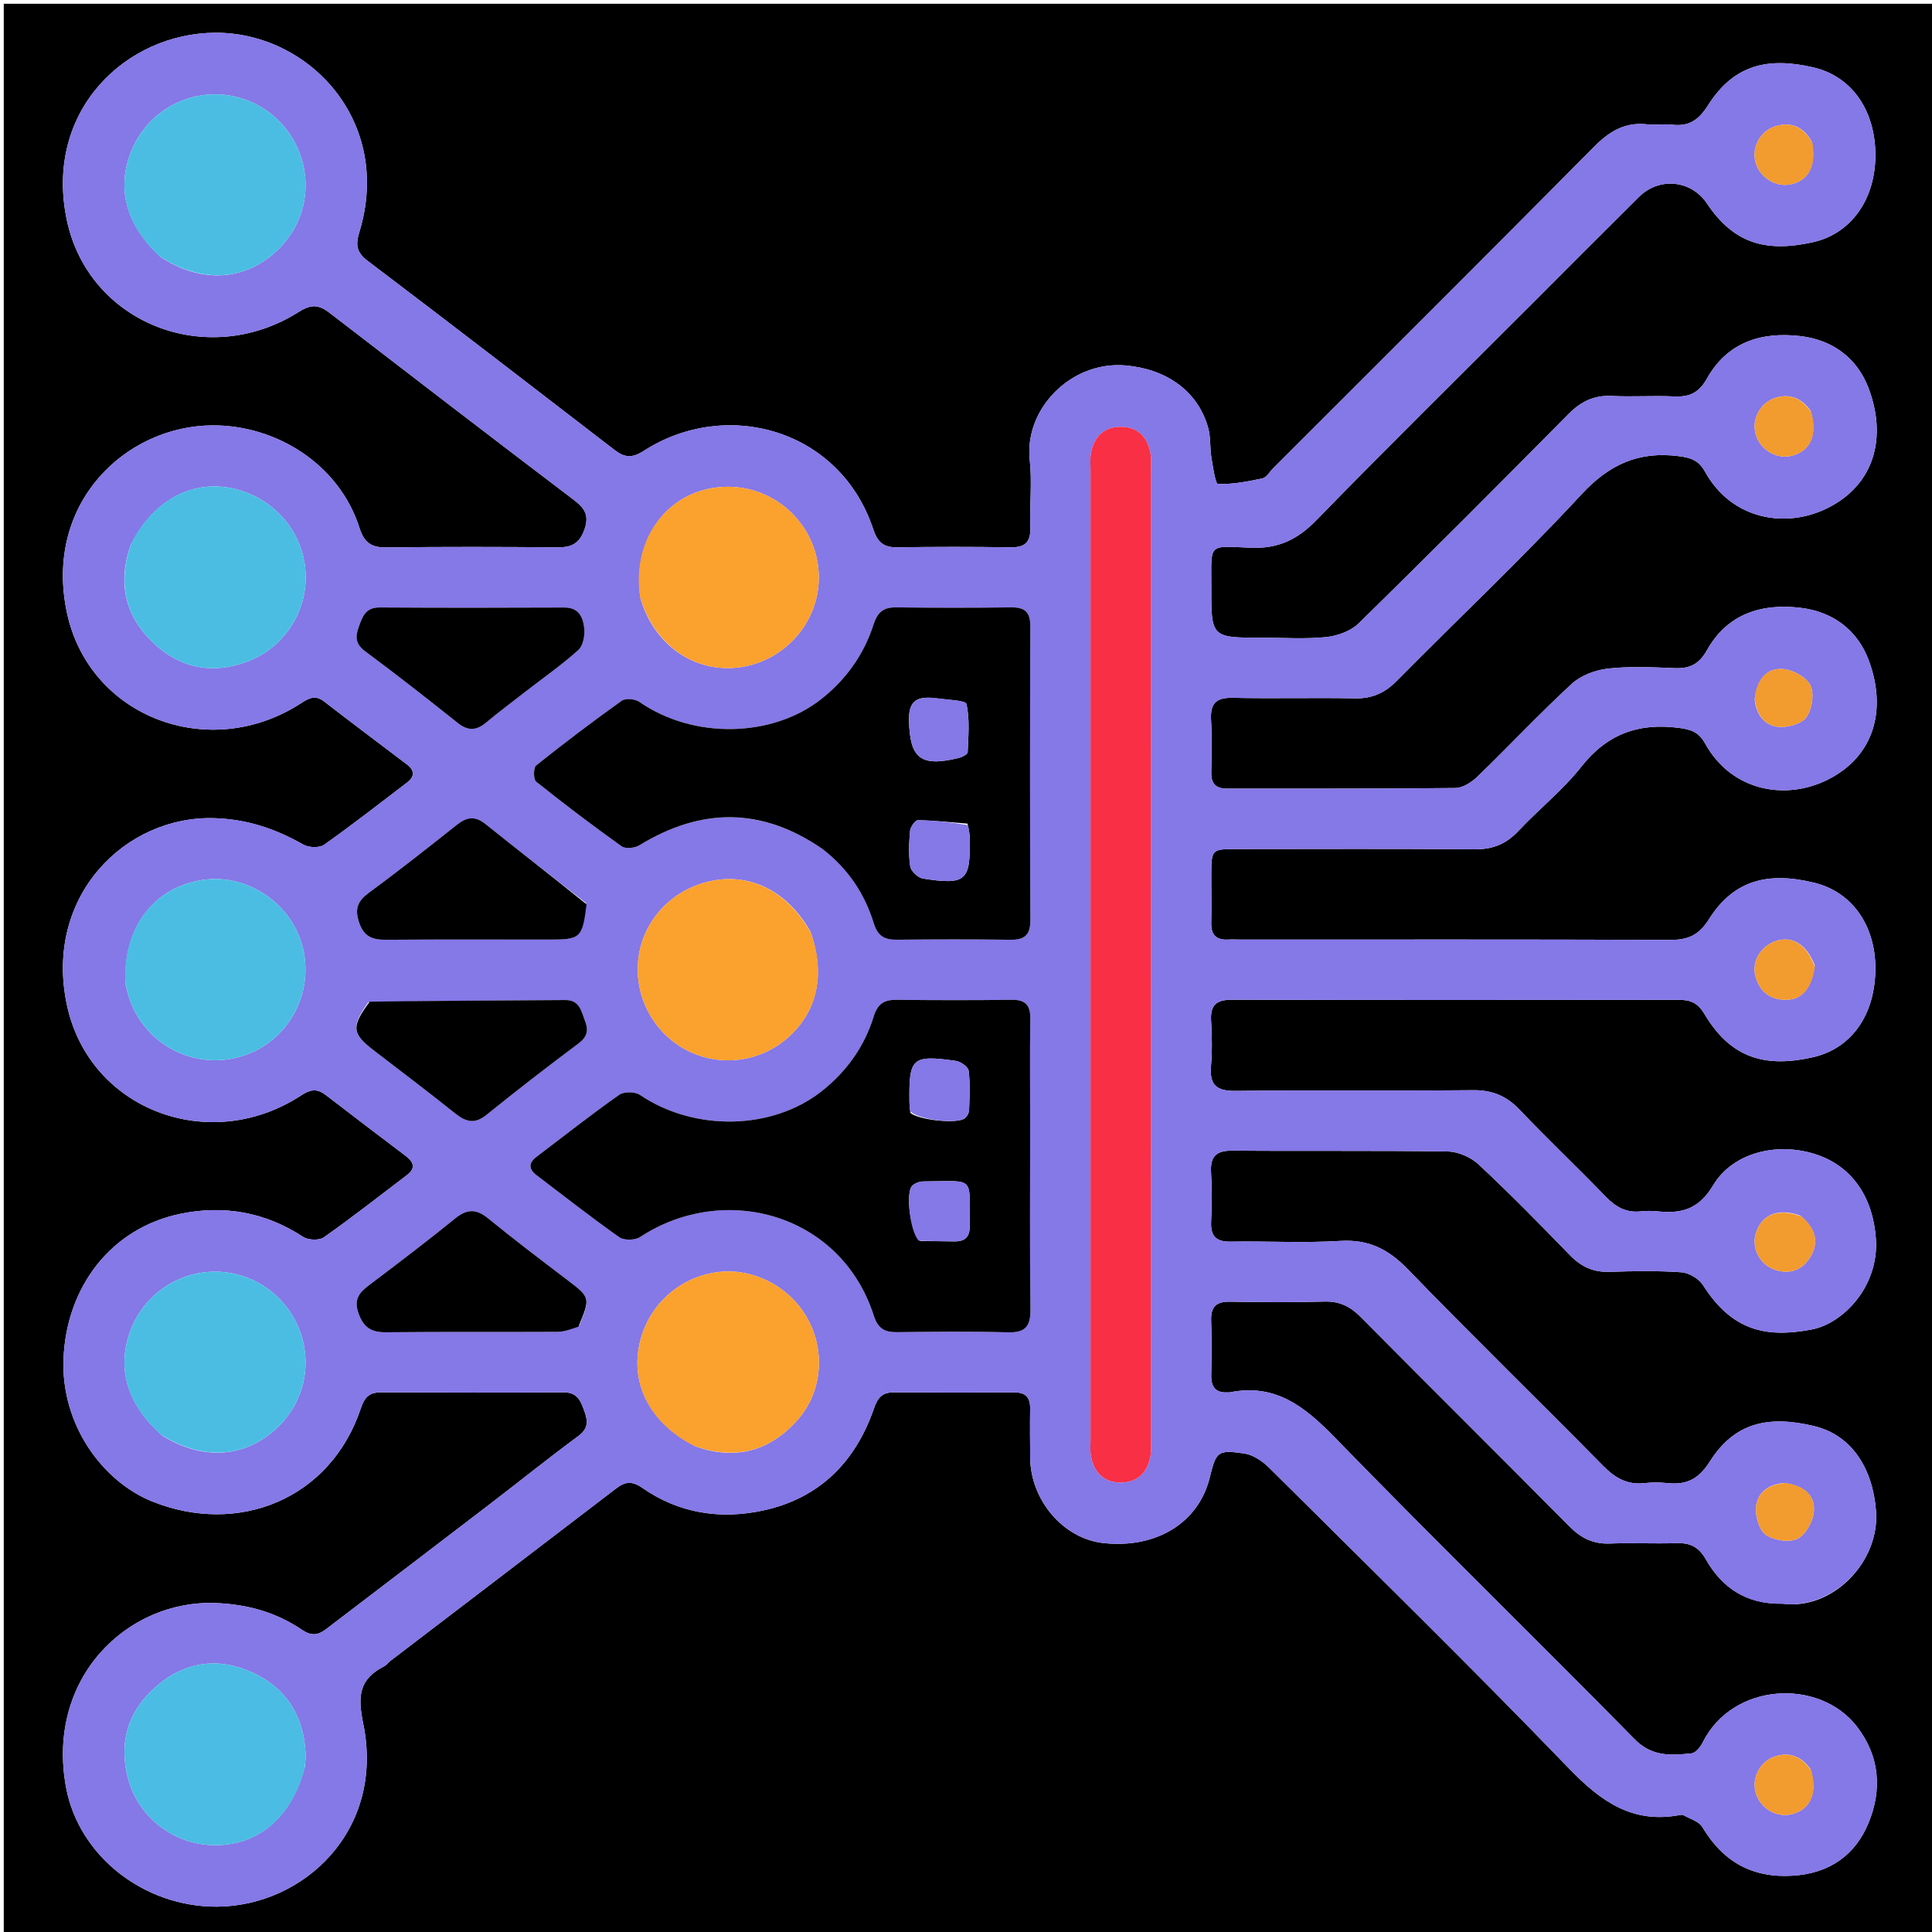 <?xml version="1.0" encoding="utf-8"?>
<svg version="1.1" id="Layer_1" x="0px" y="0px" width="100%" viewBox="0 0 512 512" enable-background="new 0 0 512 512" xmlns="http://www.w3.org/2000/svg">
  <path fill="#000000" opacity="1" stroke="none" d=" M1,184 C1,122.667 1,61.833 1,1 C171.667,1 342.333,1 513,1 C513,171.667 513,342.333 513,513 C342.333,513 171.667,513 1,513 C1,403.5 1,294 1,184 M472.548,424.998 C485.531,426.751 498.214,414.014 497.162,400.367 C496.319,389.426 490.949,380.356 480.71,377.913 C468.557,375.013 459.653,377.017 453.118,387.329 C450.074,392.134 446.864,393.537 441.834,393.034 C439.854,392.836 437.816,392.811 435.842,393.039 C431.291,393.566 428.056,391.722 424.885,388.504 C407.691,371.055 390.121,353.973 373.087,336.371 C367.927,331.038 362.685,328.394 355.162,328.857 C345.533,329.449 335.837,328.88 326.175,329.052 C322.246,329.122 320.781,327.59 320.958,323.742 C321.158,319.419 321.206,315.066 320.944,310.749 C320.681,306.427 322.301,304.887 326.684,304.927 C345.681,305.1 364.682,304.859 383.676,305.157 C386.469,305.201 389.835,306.691 391.898,308.621 C400.169,316.359 408.114,324.453 416.002,332.588 C418.999,335.679 422.259,337.208 426.607,337.055 C432.932,336.833 439.29,336.728 445.592,337.168 C447.607,337.309 450.23,338.868 451.317,340.578 C459.112,352.842 468.191,354.557 480.025,352.35 C488.492,350.772 497.964,340.862 497.135,328.35 C496.435,317.777 491.232,309.4 481.683,306.073 C471.454,302.509 459.33,305.215 453.999,314.123 C450.178,320.507 445.619,321.674 439.32,321.024 C437.836,320.871 436.308,320.865 434.826,321.027 C431.008,321.443 428.227,319.916 425.594,317.188 C418.071,309.396 410.189,301.949 402.723,294.106 C399.241,290.448 395.483,288.864 390.396,288.914 C369.4,289.122 348.399,288.857 327.404,289.103 C322.28,289.163 320.508,287.454 320.932,282.468 C321.269,278.497 321.185,274.464 320.952,270.478 C320.712,266.364 322.33,264.93 326.454,264.941 C365.95,265.045 405.447,265.019 444.943,264.97 C448.027,264.966 449.951,265.771 451.71,268.734 C458.825,280.726 468.156,282.926 480.337,280.206 C490.979,277.83 497.026,268.543 496.998,256.519 C496.973,245.478 491.021,236.454 480.844,233.949 C468.684,230.957 459.502,233.114 452.889,243.61 C450.125,247.996 447.208,249.101 442.477,249.083 C404.647,248.937 366.817,249.001 328.987,249 C327.821,249 326.651,248.931 325.488,248.996 C322.328,249.173 320.911,247.756 320.99,244.558 C321.093,240.394 320.992,236.226 321.002,232.06 C321.02,225.033 321.027,225.008 327.869,225.004 C348.867,224.991 369.866,224.902 390.863,225.072 C395.569,225.11 399.126,223.68 402.337,220.262 C407.811,214.435 414.187,209.366 419.113,203.133 C425.925,194.516 434.211,191.527 444.804,192.882 C448.044,193.297 450.14,193.904 451.876,197.041 C458.891,209.716 473.201,212.195 484.341,206.634 C496.677,200.477 500.116,188.068 495.227,174.971 C492.277,167.069 485.858,162.107 477.122,161.073 C466.665,159.837 457.745,162.752 452.382,172.28 C450.193,176.168 447.688,177.24 443.629,177.065 C437.807,176.814 431.913,176.536 426.153,177.183 C422.805,177.559 418.97,178.977 416.543,181.216 C407.974,189.118 399.989,197.649 391.607,205.76 C390.057,207.261 387.704,208.809 385.704,208.832 C365.542,209.06 345.376,208.957 325.212,208.997 C322.268,209.003 320.961,207.722 321.003,204.782 C321.069,200.117 321.208,195.438 320.943,190.787 C320.698,186.5 322.206,184.828 326.647,184.925 C337.474,185.16 348.313,184.855 359.141,185.066 C363.672,185.155 367.022,183.608 370.176,180.416 C386.458,163.939 403.347,148.034 419.07,131.047 C426.478,123.042 434.242,119.548 444.824,120.881 C448.076,121.291 450.154,121.934 451.886,125.059 C458.905,137.727 473.241,140.191 484.359,134.626 C496.684,128.458 500.122,116.038 495.218,102.953 C492.261,95.061 485.855,90.092 477.108,89.069 C466.647,87.847 457.731,90.763 452.374,100.293 C450.184,104.19 447.664,105.246 443.614,105.063 C438.126,104.814 432.607,105.213 427.121,104.938 C422.399,104.701 418.937,106.425 415.651,109.748 C397.253,128.352 378.777,146.88 360.088,165.188 C357.983,167.25 354.444,168.527 351.434,168.835 C345.826,169.409 340.118,169.001 334.452,169.001 C320.998,169.001 320.968,169.001 321.008,155.525 C321.043,143.908 319.87,144.652 331.397,145.15 C338.718,145.467 343.848,142.995 348.893,137.813 C367.724,118.471 386.969,99.531 406.059,80.441 C415.486,71.014 424.884,61.557 434.355,52.173 C439.791,46.787 448.254,47.775 452.366,53.93 C459.718,64.933 468.453,66.767 480.21,64.244 C490.711,61.992 496.99,52.657 496.998,41.153 C497.006,29.497 490.964,20.261 480.494,17.847 C468.535,15.09 459.517,17.084 452.651,27.894 C450.149,31.833 447.59,33.58 443.105,33.045 C440.969,32.79 438.753,33.211 436.616,32.961 C430.79,32.281 426.625,34.691 422.563,38.792 C394.299,67.326 365.835,95.661 337.434,124.059 C336.492,125.002 335.671,126.529 334.571,126.769 C330.683,127.619 326.689,128.373 322.761,128.261 C322.108,128.243 321.44,123.745 321.038,121.275 C320.613,118.666 320.884,115.898 320.182,113.387 C317.38,103.365 308.741,97.725 298.253,96.846 C283.7,95.628 271.449,108.508 272.892,121.821 C273.535,127.75 272.848,133.813 273.048,139.805 C273.178,143.717 271.626,145.114 267.763,145.05 C257.766,144.886 247.764,144.898 237.767,145.048 C234.195,145.101 232.584,143.755 231.432,140.288 C222.577,113.616 192.436,105.464 170.654,119.455 C167.443,121.518 165.5,121.281 162.825,119.22 C141.077,102.469 119.332,85.713 97.444,69.146 C94.455,66.884 94.198,64.884 95.215,61.56 C104.235,32.094 81.755,8.53 57.011,8.679 C33.411,8.822 11.67,29.283 17.683,58.208 C23.395,85.686 54.903,98.081 79.236,82.62 C82.688,80.426 84.667,80.843 87.466,82.999 C108.948,99.55 130.458,116.065 152.055,132.464 C154.927,134.645 156.23,136.538 154.884,140.334 C153.574,144.03 151.476,145.083 147.827,145.052 C132.663,144.923 117.495,144.886 102.332,145.074 C98.333,145.123 96.499,143.752 95.262,139.886 C89.858,123.005 73.23,112.664 56.344,112.731 C33.231,112.822 11.569,133.437 17.735,162.369 C23.639,190.072 55.508,202.17 79.841,186.317 C82.093,184.85 83.67,184.166 85.973,185.952 C93.205,191.558 100.536,197.034 107.822,202.569 C109.92,204.162 109.957,205.807 107.841,207.415 C100.556,212.952 93.355,218.608 85.882,223.879 C84.631,224.762 81.804,224.639 80.365,223.82 C73.011,219.635 65.518,217.092 56.788,216.825 C33.254,216.105 11.528,237.495 17.75,266.429 C23.706,294.125 55.566,306.191 79.868,290.251 C82.503,288.523 84.19,288.532 86.437,290.262 C93.424,295.642 100.435,300.989 107.475,306.299 C109.678,307.961 110.242,309.593 107.794,311.453 C100.509,316.988 93.305,322.642 85.83,327.908 C84.588,328.782 81.671,328.664 80.327,327.784 C70.275,321.209 59.3,319.291 47.798,321.674 C29.286,325.511 17.587,341.193 16.834,360.069 C16.13,377.693 27.296,392.668 40.375,397.916 C63.018,407.001 87.574,397.452 95.654,373.138 C96.599,370.296 97.899,368.98 100.882,368.991 C117.047,369.047 133.212,369.08 149.377,368.982 C153.157,368.959 153.972,371.451 154.954,374.224 C155.892,376.872 155.776,378.728 153.187,380.633 C145.283,386.448 137.641,392.62 129.849,398.589 C115.452,409.618 101.02,420.602 86.602,431.603 C84.481,433.222 82.769,433.775 80.013,431.91 C73.167,427.278 65.588,425.13 57.038,424.821 C33.792,423.981 12.115,444.646 17.512,473.719 C20.875,491.835 38.135,505.429 57.575,505.282 C80.515,505.109 102.083,485.01 96.246,456.742 C94.681,449.161 95.305,444.917 101.883,441.537 C102.455,441.243 102.845,440.616 103.372,440.213 C123.339,424.962 143.322,409.731 163.273,394.458 C165.655,392.634 167.478,392.378 170.268,394.326 C179.938,401.075 190.949,402.74 202.252,400.293 C217.151,397.066 226.733,387.434 231.632,373.18 C232.594,370.38 233.823,368.971 236.835,368.991 C247.5,369.062 258.166,369.053 268.831,369.003 C271.807,368.989 273.042,370.353 272.998,373.261 C272.932,377.593 272.976,381.927 273.006,386.26 C273.085,397.544 281.768,407.722 292.31,408.91 C306.346,410.491 317.624,403.592 320.579,391.616 C322.295,384.659 322.65,384.165 329.711,385.182 C332.069,385.521 334.574,387.208 336.336,388.959 C362.937,415.387 389.734,441.628 415.761,468.613 C424.197,477.359 432.585,483.373 445.141,481.011 C445.463,480.951 445.876,480.89 446.129,481.036 C447.845,482.023 450.216,482.655 451.114,484.156 C456.604,493.333 464.271,497.755 475.14,497.075 C484.893,496.464 491.74,491.557 495.215,483.015 C498.745,474.337 498.23,465.507 492.079,457.537 C482.184,444.714 459.225,445.765 451.239,461.754 C450.636,462.96 449.357,464.552 448.261,464.663 C442.855,465.208 437.826,465.633 433.15,460.874 C406.872,434.128 379.996,407.967 353.866,381.08 C345.875,372.856 338.038,366.518 325.879,368.988 C325.72,369.02 325.546,368.973 325.381,368.984 C322.139,369.192 320.923,367.566 320.987,364.45 C321.086,359.62 321.138,354.781 320.965,349.954 C320.834,346.289 322.338,344.897 325.978,344.96 C334.308,345.105 342.647,345.17 350.972,344.927 C354.987,344.81 357.835,346.215 360.615,349.023 C379.024,367.615 397.611,386.031 416.029,404.614 C419.062,407.674 422.304,409.22 426.644,409.053 C432.468,408.829 438.312,409.13 444.139,408.952 C447.784,408.84 450.093,409.767 452.112,413.309 C456.297,420.651 462.675,425.205 472.548,424.998 z"/>
  <path opacity="1" stroke="none" d=" M472.092,424.998 C462.675,425.205 456.297,420.651 452.112,413.309 C450.093,409.767 447.784,408.84 444.139,408.952 C438.312,409.13 432.468,408.829 426.644,409.053 C422.304,409.22 419.062,407.674 416.029,404.614 C397.611,386.031 379.024,367.615 360.615,349.023 C357.835,346.215 354.987,344.81 350.972,344.927 C342.647,345.17 334.308,345.105 325.978,344.96 C322.338,344.897 320.834,346.289 320.965,349.954 C321.138,354.781 321.086,359.62 320.987,364.45 C320.923,367.566 322.139,369.192 325.381,368.984 C325.546,368.973 325.72,369.02 325.879,368.988 C338.038,366.518 345.875,372.856 353.866,381.08 C379.996,407.967 406.872,434.128 433.15,460.874 C437.826,465.633 442.855,465.208 448.261,464.663 C449.357,464.552 450.636,462.96 451.239,461.754 C459.225,445.765 482.184,444.714 492.079,457.537 C498.23,465.507 498.745,474.337 495.215,483.015 C491.74,491.557 484.893,496.464 475.14,497.075 C464.271,497.755 456.604,493.333 451.114,484.156 C450.216,482.655 447.845,482.023 446.129,481.036 C445.876,480.89 445.463,480.951 445.141,481.011 C432.585,483.373 424.197,477.359 415.761,468.613 C389.734,441.628 362.937,415.387 336.336,388.959 C334.574,387.208 332.069,385.521 329.711,385.182 C322.65,384.165 322.295,384.659 320.579,391.616 C317.624,403.592 306.346,410.491 292.31,408.91 C281.768,407.722 273.085,397.544 273.006,386.26 C272.976,381.927 272.932,377.593 272.998,373.261 C273.042,370.353 271.807,368.989 268.831,369.003 C258.166,369.053 247.5,369.062 236.835,368.991 C233.823,368.971 232.594,370.38 231.632,373.18 C226.733,387.434 217.151,397.066 202.252,400.293 C190.949,402.74 179.938,401.075 170.268,394.326 C167.478,392.378 165.655,392.634 163.273,394.458 C143.322,409.731 123.339,424.962 103.372,440.213 C102.845,440.616 102.455,441.243 101.883,441.537 C95.305,444.917 94.681,449.161 96.246,456.742 C102.083,485.01 80.515,505.109 57.575,505.282 C38.135,505.429 20.875,491.835 17.512,473.719 C12.115,444.646 33.792,423.981 57.038,424.821 C65.588,425.13 73.167,427.278 80.013,431.91 C82.769,433.775 84.481,433.222 86.602,431.603 C101.02,420.602 115.452,409.618 129.849,398.589 C137.641,392.62 145.283,386.448 153.187,380.633 C155.776,378.728 155.892,376.872 154.954,374.224 C153.972,371.451 153.157,368.959 149.377,368.982 C133.212,369.08 117.047,369.047 100.882,368.991 C97.899,368.98 96.599,370.296 95.654,373.138 C87.574,397.452 63.018,407.001 40.375,397.916 C27.296,392.668 16.13,377.693 16.834,360.069 C17.587,341.193 29.286,325.511 47.798,321.674 C59.3,319.291 70.275,321.209 80.327,327.784 C81.671,328.664 84.588,328.782 85.83,327.908 C93.305,322.642 100.509,316.988 107.794,311.453 C110.242,309.593 109.678,307.961 107.475,306.299 C100.435,300.989 93.424,295.642 86.437,290.262 C84.19,288.532 82.503,288.523 79.868,290.251 C55.566,306.191 23.706,294.125 17.75,266.429 C11.528,237.495 33.254,216.105 56.788,216.825 C65.518,217.092 73.011,219.635 80.365,223.82 C81.804,224.639 84.631,224.762 85.882,223.879 C93.355,218.608 100.556,212.952 107.841,207.415 C109.957,205.807 109.92,204.162 107.822,202.569 C100.536,197.034 93.205,191.558 85.973,185.952 C83.67,184.166 82.093,184.85 79.841,186.317 C55.508,202.17 23.639,190.072 17.735,162.369 C11.569,133.437 33.231,112.822 56.344,112.731 C73.23,112.664 89.858,123.005 95.262,139.886 C96.499,143.752 98.333,145.123 102.332,145.074 C117.495,144.886 132.663,144.923 147.827,145.052 C151.476,145.083 153.574,144.03 154.884,140.334 C156.23,136.538 154.927,134.645 152.055,132.464 C130.458,116.065 108.948,99.55 87.466,82.999 C84.667,80.843 82.688,80.426 79.236,82.62 C54.903,98.081 23.395,85.686 17.683,58.208 C11.67,29.283 33.411,8.822 57.011,8.679 C81.755,8.53 104.235,32.094 95.215,61.56 C94.198,64.884 94.455,66.884 97.444,69.146 C119.332,85.713 141.077,102.469 162.825,119.22 C165.5,121.281 167.443,121.518 170.654,119.455 C192.436,105.464 222.577,113.616 231.432,140.288 C232.584,143.755 234.195,145.101 237.767,145.048 C247.764,144.898 257.766,144.886 267.763,145.05 C271.626,145.114 273.178,143.717 273.048,139.805 C272.848,133.813 273.535,127.75 272.892,121.821 C271.449,108.508 283.7,95.628 298.253,96.846 C308.741,97.725 317.38,103.365 320.182,113.387 C320.884,115.898 320.613,118.666 321.038,121.275 C321.44,123.745 322.108,128.243 322.761,128.261 C326.689,128.373 330.683,127.619 334.571,126.769 C335.671,126.529 336.492,125.002 337.434,124.059 C365.835,95.661 394.299,67.326 422.563,38.792 C426.625,34.691 430.79,32.281 436.616,32.961 C438.753,33.211 440.969,32.79 443.105,33.045 C447.59,33.58 450.149,31.833 452.651,27.894 C459.517,17.084 468.535,15.09 480.494,17.847 C490.964,20.261 497.006,29.497 496.998,41.153 C496.99,52.657 490.711,61.992 480.21,64.244 C468.453,66.767 459.718,64.933 452.366,53.93 C448.254,47.775 439.791,46.787 434.355,52.173 C424.884,61.557 415.486,71.014 406.059,80.441 C386.969,99.531 367.724,118.471 348.893,137.813 C343.848,142.995 338.718,145.467 331.397,145.15 C319.87,144.652 321.043,143.908 321.008,155.525 C320.968,169.001 320.998,169.001 334.452,169.001 C340.118,169.001 345.826,169.409 351.434,168.835 C354.444,168.527 357.983,167.25 360.088,165.188 C378.777,146.88 397.253,128.352 415.651,109.748 C418.937,106.425 422.399,104.701 427.121,104.938 C432.607,105.213 438.126,104.814 443.614,105.063 C447.664,105.246 450.184,104.19 452.374,100.293 C457.731,90.763 466.647,87.847 477.108,89.069 C485.855,90.092 492.261,95.061 495.218,102.953 C500.122,116.038 496.684,128.458 484.359,134.626 C473.241,140.191 458.905,137.727 451.886,125.059 C450.154,121.934 448.076,121.291 444.824,120.881 C434.242,119.548 426.478,123.042 419.07,131.047 C403.347,148.034 386.458,163.939 370.176,180.416 C367.022,183.608 363.672,185.155 359.141,185.066 C348.313,184.855 337.474,185.16 326.647,184.925 C322.206,184.828 320.698,186.5 320.943,190.787 C321.208,195.438 321.069,200.117 321.003,204.782 C320.961,207.722 322.268,209.003 325.212,208.997 C345.376,208.957 365.542,209.06 385.704,208.832 C387.704,208.809 390.057,207.261 391.607,205.76 C399.989,197.649 407.974,189.118 416.543,181.216 C418.97,178.977 422.805,177.559 426.153,177.183 C431.913,176.536 437.807,176.814 443.629,177.065 C447.688,177.24 450.193,176.168 452.382,172.28 C457.745,162.752 466.665,159.837 477.122,161.073 C485.858,162.107 492.277,167.069 495.227,174.971 C500.116,188.068 496.677,200.477 484.341,206.634 C473.201,212.195 458.891,209.716 451.876,197.041 C450.14,193.904 448.044,193.297 444.804,192.882 C434.211,191.527 425.925,194.516 419.113,203.133 C414.187,209.366 407.811,214.435 402.337,220.262 C399.126,223.68 395.569,225.11 390.863,225.072 C369.866,224.902 348.867,224.991 327.869,225.004 C321.027,225.008 321.02,225.033 321.002,232.06 C320.992,236.226 321.093,240.394 320.99,244.558 C320.911,247.756 322.328,249.173 325.488,248.996 C326.651,248.931 327.821,249 328.987,249 C366.817,249.001 404.647,248.937 442.477,249.083 C447.208,249.101 450.125,247.996 452.889,243.61 C459.502,233.114 468.684,230.957 480.844,233.949 C491.021,236.454 496.973,245.478 496.998,256.519 C497.026,268.543 490.979,277.83 480.337,280.206 C468.156,282.926 458.825,280.726 451.71,268.734 C449.951,265.771 448.027,264.966 444.943,264.97 C405.447,265.019 365.95,265.045 326.454,264.941 C322.33,264.93 320.712,266.364 320.952,270.478 C321.185,274.464 321.269,278.497 320.932,282.468 C320.508,287.454 322.28,289.163 327.404,289.103 C348.399,288.857 369.4,289.122 390.396,288.914 C395.483,288.864 399.241,290.448 402.723,294.106 C410.189,301.949 418.071,309.396 425.594,317.188 C428.227,319.916 431.008,321.443 434.826,321.027 C436.308,320.865 437.836,320.871 439.32,321.024 C445.619,321.674 450.178,320.507 453.999,314.123 C459.33,305.215 471.454,302.509 481.683,306.073 C491.232,309.4 496.435,317.777 497.135,328.35 C497.964,340.862 488.492,350.772 480.025,352.35 C468.191,354.557 459.112,352.842 451.317,340.578 C450.23,338.868 447.607,337.309 445.592,337.168 C439.29,336.728 432.932,336.833 426.607,337.055 C422.259,337.208 418.999,335.679 416.002,332.588 C408.114,324.453 400.169,316.359 391.898,308.621 C389.835,306.691 386.469,305.201 383.676,305.157 C364.682,304.859 345.681,305.1 326.684,304.927 C322.301,304.887 320.681,306.427 320.944,310.749 C321.206,315.066 321.158,319.419 320.958,323.742 C320.781,327.59 322.246,329.122 326.175,329.052 C335.837,328.88 345.533,329.449 355.162,328.857 C362.685,328.394 367.927,331.038 373.087,336.371 C390.121,353.973 407.691,371.055 424.885,388.504 C428.056,391.722 431.291,393.566 435.842,393.039 C437.816,392.811 439.854,392.836 441.834,393.034 C446.864,393.537 450.074,392.134 453.118,387.329 C459.653,377.017 468.557,375.013 480.71,377.913 C490.949,380.356 496.319,389.426 497.162,400.367 C498.214,414.014 485.531,426.751 472.092,424.998 M218.278,225.17 C224.806,230.243 229.159,236.898 231.558,244.682 C232.616,248.116 234.434,249.065 237.683,249.032 C247.68,248.93 257.681,248.893 267.677,249.048 C271.453,249.107 273.068,247.884 273.051,243.893 C272.94,217.897 272.952,191.9 273.039,165.904 C273.051,162.2 271.568,160.914 267.974,160.961 C257.81,161.092 247.643,161.09 237.479,160.961 C234.088,160.918 232.552,162.24 231.496,165.511 C228.941,173.424 224.3,179.988 217.691,185.228 C204.85,195.407 183.93,196.054 169.45,186.01 C168.31,185.22 165.774,184.981 164.758,185.706 C157.042,191.212 149.479,196.942 142.075,202.86 C141.339,203.448 141.339,206.552 142.075,207.14 C149.48,213.058 157.042,218.789 164.758,224.294 C165.774,225.019 168.239,224.743 169.461,223.996 C185.742,214.037 201.772,213.857 218.278,225.17 M273.001,297.5 C272.999,288.341 272.905,279.181 273.039,270.024 C273.092,266.433 271.804,264.909 268.1,264.96 C257.944,265.098 247.783,265.075 237.627,264.966 C234.344,264.931 232.592,265.971 231.544,269.366 C229.087,277.323 224.408,283.901 217.825,289.123 C204.669,299.561 184.029,299.919 169.599,290.164 C168.295,289.282 165.351,289.247 164.096,290.133 C156.631,295.402 149.435,301.055 142.155,306.588 C140.038,308.198 140.085,309.842 142.178,311.432 C149.459,316.964 156.656,322.615 164.124,327.882 C165.373,328.764 168.297,328.698 169.63,327.824 C191.948,313.188 222.841,321.556 231.563,348.649 C232.653,352.035 234.375,353.069 237.645,353.033 C247.469,352.927 257.3,352.802 267.117,353.084 C271.805,353.219 273.129,351.425 273.076,346.958 C272.883,330.807 273.001,314.653 273.001,297.5 M305,246.5 C305,206.006 305.001,165.512 304.996,125.018 C304.996,123.353 305.159,121.647 304.863,120.03 C304.075,115.731 301.422,113.105 297,113.106 C292.584,113.108 289.933,115.72 289.13,120.023 C288.859,121.477 289.004,123.013 289.004,124.512 C288.999,210.166 288.999,295.82 289.003,381.474 C289.004,382.973 288.858,384.51 289.129,385.964 C289.93,390.266 292.582,392.886 296.995,392.888 C301.408,392.889 304.076,390.272 304.863,385.968 C305.159,384.352 304.996,382.646 304.996,380.98 C305.001,336.487 305,291.993 305,246.5 M42.499,68.058 C52.647,74.764 63.516,74.61 72.039,67.64 C80.291,60.891 83.154,50.03 79.265,40.222 C75.583,30.934 66.691,24.921 56.763,25.005 C47.066,25.086 38.336,31.104 34.733,40.19 C30.844,49.997 33.361,59.602 42.499,68.058 M80.845,468.035 C80.895,466.871 81.04,465.701 80.979,464.543 C80.457,454.693 75.841,447.327 66.901,443.234 C57.731,439.036 48.878,440.368 41.294,447.015 C33.899,453.496 31.377,461.811 33.951,471.412 C36.757,481.879 46.471,489.119 57.305,488.995 C68.778,488.863 77.465,481.4 80.845,468.035 M184.38,383.326 C194.751,387 203.712,384.669 211.055,376.642 C217.545,369.549 218.788,359.253 214.599,350.602 C210.049,341.203 199.607,335.627 189.532,337.215 C179.175,338.848 171.096,346.808 169.266,357.184 C167.411,367.705 172.911,377.6 184.38,383.326 M43.07,380.506 C53.357,386.801 63.851,386.436 72.213,379.492 C80.26,372.81 83.085,362.142 79.369,352.472 C75.789,343.159 66.92,337.017 57.032,337.005 C47.135,336.993 38.227,343.121 34.651,352.402 C30.789,362.424 33.57,372.225 43.07,380.506 M214.781,246.92 C208.719,236.115 198.632,231.101 187.948,233.582 C177.179,236.083 169.505,245.093 169.028,255.797 C168.594,265.517 174.076,274.619 182.846,278.739 C191.5,282.805 201.733,281.298 208.886,274.904 C216.592,268.015 218.799,258.259 214.781,246.92 M33.282,260.884 C33.525,261.853 33.729,262.834 34.016,263.79 C37.871,276.616 51.294,283.818 64.069,279.924 C76.552,276.12 83.693,262.739 79.97,250.13 C76.607,238.741 64.775,231.271 53.249,233.26 C40.436,235.47 32.52,246.015 33.282,260.884 M34.664,144.375 C31.103,154.35 33.071,163.224 40.698,170.424 C47.853,177.178 56.415,178.818 65.704,175.264 C75.718,171.432 81.917,161.31 80.916,150.736 C79.904,140.05 71.703,131.255 60.914,129.288 C50.37,127.364 40.385,132.882 34.664,144.375 M169.723,158.523 C173.271,170.876 183.984,178.385 195.882,176.859 C207.554,175.362 216.628,165.449 216.982,153.811 C217.411,139.709 205.625,128.24 191.523,129.038 C177.153,129.85 167.361,142.589 169.723,158.523 M155.294,239.316 C146.398,232.344 137.453,225.432 128.634,218.364 C125.91,216.18 123.714,216.492 121.131,218.538 C113.44,224.631 105.742,230.725 97.834,236.529 C94.82,238.741 93.931,240.765 95.162,244.448 C96.436,248.265 98.726,249.074 102.295,249.046 C116.788,248.932 131.282,249.005 145.775,248.999 C153.849,248.996 154.354,248.523 155.294,239.316 M139.547,183.039 C144.159,179.488 148.959,176.145 153.268,172.256 C154.548,171.1 155.044,168.345 154.833,166.441 C154.523,163.641 153.417,160.98 149.576,160.999 C133.249,161.076 116.922,161.084 100.596,160.984 C96.808,160.961 96.027,163.49 95.038,166.248 C94.086,168.907 94.263,170.746 96.831,172.647 C105.117,178.781 113.226,185.16 121.292,191.584 C123.978,193.724 126.215,193.672 128.796,191.511 C132.109,188.736 135.591,186.162 139.547,183.039 M153.567,351.245 C156.512,343.808 156.469,343.865 150.207,339.105 C143.194,333.775 136.171,328.449 129.352,322.878 C126.21,320.312 123.763,320.355 120.63,322.894 C113.272,328.858 105.731,334.6 98.169,340.306 C95.474,342.34 93.587,344.072 95.022,348.067 C96.403,351.913 98.493,353.106 102.381,353.065 C117.53,352.903 132.683,353.034 147.833,352.949 C149.58,352.939 151.322,352.251 153.567,351.245 M97.588,265.61 C92.973,272.176 93.24,273.936 99.266,278.53 C106.402,283.969 113.532,289.419 120.549,295.011 C123.334,297.23 125.689,298.059 128.857,295.503 C136.873,289.032 145.023,282.72 153.275,276.553 C155.598,274.817 156.025,273.121 155.054,270.602 C154.045,267.983 153.654,264.994 149.776,265.022 C132.638,265.147 115.5,265.208 97.588,265.61 M465.016,185.394 C465.417,189.325 467.564,192.298 471.358,192.629 C473.816,192.844 477.491,191.826 478.728,190.046 C480.222,187.894 480.866,183.768 479.752,181.576 C478.633,179.371 474.956,177.411 472.304,177.28 C468.026,177.068 465.542,180.247 465.016,185.394 M477.107,322.156 C471.414,320.08 466.944,321.79 465.374,326.644 C464.048,330.742 466.352,335.25 470.588,336.574 C474.405,337.767 477.604,336.53 479.667,333.245 C482.158,329.279 481.235,325.637 477.107,322.156 M480.923,255.819 C478.723,250.187 474.918,247.871 470.454,249.446 C466.643,250.791 464.24,254.72 465.169,258.511 C466.145,262.501 468.777,264.826 472.959,264.959 C477.37,265.099 480.097,262.165 480.923,255.819 M472.605,393.011 C468.678,393.416 465.698,395.554 465.367,399.352 C465.152,401.81 466.166,405.485 467.945,406.723 C470.096,408.219 474.222,408.866 476.414,407.754 C478.619,406.635 480.582,402.959 480.715,400.307 C480.928,396.032 477.75,393.544 472.605,393.011 M479.842,108.895 C477.613,105.703 474.626,104.282 470.793,105.342 C466.559,106.514 464.092,111.045 465.294,115.141 C466.524,119.333 470.998,121.887 475.074,120.725 C479.809,119.376 481.699,115.248 479.842,108.895 M480.166,37.614 C478.058,33.749 474.854,32.184 470.6,33.426 C466.56,34.606 464.206,38.924 465.203,42.869 C466.264,47.063 470.7,49.807 474.8,48.804 C479.322,47.698 481.358,43.95 480.166,37.614 M479.842,468.895 C477.613,465.703 474.626,464.282 470.793,465.342 C466.559,466.514 464.092,471.045 465.294,475.141 C466.523,479.332 470.998,481.887 475.075,480.725 C479.809,479.376 481.699,475.248 479.842,468.895 z" style="fill: rgb(133, 120, 231);"/>
  <path opacity="1" stroke="none" d=" M217.971,224.984 C201.772,213.857 185.742,214.037 169.461,223.996 C168.239,224.743 165.774,225.019 164.758,224.294 C157.042,218.789 149.48,213.058 142.075,207.14 C141.339,206.552 141.339,203.448 142.075,202.86 C149.479,196.942 157.042,191.212 164.758,185.706 C165.774,184.981 168.31,185.22 169.45,186.01 C183.93,196.054 204.85,195.407 217.691,185.228 C224.3,179.988 228.941,173.424 231.496,165.511 C232.552,162.24 234.088,160.918 237.479,160.961 C247.643,161.09 257.81,161.092 267.974,160.961 C271.568,160.914 273.051,162.2 273.039,165.904 C272.952,191.9 272.94,217.897 273.051,243.893 C273.068,247.884 271.453,249.107 267.677,249.048 C257.681,248.893 247.68,248.93 237.683,249.032 C234.434,249.065 232.616,248.116 231.558,244.682 C229.159,236.898 224.806,230.243 217.971,224.984 M247.593,185.001 C243.28,184.534 240.787,185.539 240.893,190.809 C241.096,200.971 243.936,203.37 254.16,200.841 C255.027,200.627 256.423,199.883 256.444,199.341 C256.613,195.071 257.033,190.673 256.123,186.593 C255.89,185.55 251.185,185.504 247.593,185.001 M256.376,218.266 C252.01,217.919 247.646,217.433 243.276,217.365 C242.56,217.354 241.278,219.135 241.185,220.171 C240.901,223.305 240.745,226.532 241.229,229.614 C241.426,230.869 243.277,232.621 244.582,232.825 C256,234.605 257.238,233.448 256.983,222.051 C256.961,221.057 256.819,220.067 256.376,218.266 z" fill="#000000"/>
  <path opacity="1" stroke="none" d=" M273.001,298 C273.001,314.653 272.883,330.807 273.076,346.958 C273.129,351.425 271.805,353.219 267.117,353.084 C257.3,352.802 247.469,352.927 237.645,353.033 C234.375,353.069 232.653,352.035 231.563,348.649 C222.841,321.556 191.948,313.188 169.63,327.824 C168.297,328.698 165.373,328.764 164.124,327.882 C156.656,322.615 149.459,316.964 142.178,311.432 C140.085,309.842 140.038,308.198 142.155,306.588 C149.435,301.055 156.631,295.402 164.096,290.133 C165.351,289.247 168.295,289.282 169.599,290.164 C184.029,299.919 204.669,299.561 217.825,289.123 C224.408,283.901 229.087,277.323 231.544,269.366 C232.592,265.971 234.344,264.931 237.627,264.966 C247.783,265.075 257.944,265.098 268.1,264.96 C271.804,264.909 273.092,266.433 273.039,270.024 C272.905,279.181 272.999,288.341 273.001,298 M241.267,294.931 C243.516,296.854 253.815,297.929 255.723,296.329 C256.294,295.85 256.798,294.943 256.821,294.215 C256.932,290.73 257.135,287.205 256.703,283.77 C256.573,282.737 254.59,281.322 253.308,281.143 C241.689,279.517 240.86,280.318 241.012,292.063 C241.02,292.728 241.07,293.392 241.267,294.931 M243.94,328.901 C246.933,328.925 249.926,328.923 252.918,328.981 C255.547,329.032 256.985,327.925 256.973,325.163 C256.915,311.403 258.649,313.029 244.779,313.09 C243.729,313.094 242.381,313.561 241.695,314.299 C240.008,316.118 241.146,326.481 243.94,328.901 z" fill="#000000"/>
  <path fill="#F82F45" opacity="1" stroke="none" d=" M305,247 C305,291.993 305.001,336.487 304.996,380.98 C304.996,382.646 305.159,384.352 304.863,385.968 C304.076,390.272 301.408,392.889 296.995,392.888 C292.582,392.886 289.93,390.266 289.129,385.964 C288.858,384.51 289.004,382.973 289.003,381.474 C288.999,295.82 288.999,210.166 289.004,124.512 C289.004,123.013 288.859,121.477 289.13,120.023 C289.933,115.72 292.584,113.108 297,113.106 C301.422,113.105 304.075,115.731 304.863,120.03 C305.159,121.647 304.996,123.353 304.996,125.018 C305.001,165.512 305,206.006 305,247 z"/>
  <path fill="#4BBDE3" opacity="1" stroke="none" d=" M42.211,67.841 C33.361,59.602 30.844,49.997 34.733,40.19 C38.336,31.104 47.066,25.086 56.763,25.005 C66.691,24.921 75.583,30.934 79.265,40.222 C83.154,50.03 80.291,60.891 72.039,67.64 C63.516,74.61 52.647,74.764 42.211,67.841 z"/>
  <path fill="#4BBCE3" opacity="1" stroke="none" d=" M80.778,468.458 C77.465,481.4 68.778,488.863 57.305,488.995 C46.471,489.119 36.757,481.879 33.951,471.412 C31.377,461.811 33.899,453.496 41.294,447.015 C48.878,440.368 57.731,439.036 66.901,443.234 C75.841,447.327 80.457,454.693 80.979,464.543 C81.04,465.701 80.895,466.871 80.778,468.458 z"/>
  <path fill="#FBA12E" opacity="1" stroke="none" d=" M184.013,383.189 C172.911,377.6 167.411,367.705 169.266,357.184 C171.096,346.808 179.175,338.848 189.532,337.215 C199.607,335.627 210.049,341.203 214.599,350.602 C218.788,359.253 217.545,369.549 211.055,376.642 C203.712,384.669 194.751,387 184.013,383.189 z"/>
  <path fill="#4BBDE3" opacity="1" stroke="none" d=" M42.785,380.283 C33.57,372.225 30.789,362.424 34.651,352.402 C38.227,343.121 47.135,336.993 57.032,337.005 C66.92,337.017 75.789,343.159 79.369,352.472 C83.085,362.142 80.26,372.81 72.213,379.492 C63.851,386.436 53.357,386.801 42.785,380.283 z"/>
  <path fill="#FBA12E" opacity="1" stroke="none" d=" M214.917,247.284 C218.799,258.259 216.592,268.015 208.886,274.904 C201.733,281.298 191.5,282.805 182.846,278.739 C174.076,274.619 168.594,265.517 169.028,255.797 C169.505,245.093 177.179,236.083 187.948,233.582 C198.632,231.101 208.719,236.115 214.917,247.284 z"/>
  <path fill="#4BBDE3" opacity="1" stroke="none" d=" M33.217,260.459 C32.52,246.015 40.436,235.47 53.249,233.26 C64.775,231.271 76.607,238.741 79.97,250.13 C83.693,262.739 76.552,276.12 64.069,279.924 C51.294,283.818 37.871,276.616 34.016,263.79 C33.729,262.834 33.525,261.853 33.217,260.459 z"/>
  <path fill="#4BBDE3" opacity="1" stroke="none" d=" M34.801,144.009 C40.385,132.882 50.37,127.364 60.914,129.288 C71.703,131.255 79.904,140.05 80.916,150.736 C81.917,161.31 75.718,171.432 65.704,175.264 C56.415,178.818 47.853,177.178 40.698,170.424 C33.071,163.224 31.103,154.35 34.801,144.009 z"/>
  <path fill="#FBA12E" opacity="1" stroke="none" d=" M169.602,158.119 C167.361,142.589 177.153,129.85 191.523,129.038 C205.625,128.24 217.411,139.709 216.982,153.811 C216.628,165.449 207.554,175.362 195.882,176.859 C183.984,178.385 173.271,170.876 169.602,158.119 z"/>
  <path fill="#000000" opacity="1" stroke="none" d=" M155.435,239.648 C154.354,248.523 153.849,248.996 145.775,248.999 C131.282,249.005 116.788,248.932 102.295,249.046 C98.726,249.074 96.436,248.265 95.162,244.448 C93.931,240.765 94.82,238.741 97.834,236.529 C105.742,230.725 113.44,224.631 121.131,218.538 C123.714,216.492 125.91,216.18 128.634,218.364 C137.453,225.432 146.398,232.344 155.435,239.648 z"/>
  <path fill="#000000" opacity="1" stroke="none" d=" M139.274,183.27 C135.591,186.162 132.109,188.736 128.796,191.511 C126.215,193.672 123.978,193.724 121.292,191.584 C113.226,185.16 105.117,178.781 96.831,172.647 C94.263,170.746 94.086,168.907 95.038,166.248 C96.027,163.49 96.808,160.961 100.596,160.984 C116.922,161.084 133.249,161.076 149.576,160.999 C153.417,160.98 154.523,163.641 154.833,166.441 C155.044,168.345 154.548,171.1 153.268,172.256 C148.959,176.145 144.159,179.488 139.274,183.27 z"/>
  <path fill="#000000" opacity="1" stroke="none" d=" M153.317,351.561 C151.322,352.251 149.58,352.939 147.833,352.949 C132.683,353.034 117.53,352.903 102.381,353.065 C98.493,353.106 96.403,351.913 95.022,348.067 C93.587,344.072 95.474,342.34 98.169,340.306 C105.731,334.6 113.272,328.858 120.63,322.894 C123.763,320.355 126.21,320.312 129.352,322.878 C136.171,328.449 143.194,333.775 150.207,339.105 C156.469,343.865 156.512,343.808 153.317,351.561 z"/>
  <path fill="#000000" opacity="1" stroke="none" d=" M97.975,265.451 C115.5,265.208 132.638,265.147 149.776,265.022 C153.654,264.994 154.045,267.983 155.054,270.602 C156.025,273.121 155.598,274.817 153.275,276.553 C145.023,282.72 136.873,289.032 128.857,295.503 C125.689,298.059 123.334,297.23 120.549,295.011 C113.532,289.419 106.402,283.969 99.266,278.53 C93.24,273.936 92.973,272.176 97.975,265.451 z"/>
  <path fill="#F29B2E" opacity="1" stroke="none" d=" M465.016,185.002 C465.542,180.247 468.026,177.068 472.304,177.28 C474.956,177.411 478.633,179.371 479.752,181.576 C480.866,183.768 480.222,187.894 478.728,190.046 C477.491,191.826 473.816,192.844 471.358,192.629 C467.564,192.298 465.417,189.325 465.016,185.002 z"/>
  <path fill="#F29B2E" opacity="1" stroke="none" d=" M477.425,322.379 C481.235,325.637 482.158,329.279 479.667,333.245 C477.604,336.53 474.405,337.767 470.588,336.574 C466.352,335.25 464.048,330.742 465.374,326.644 C466.944,321.79 471.414,320.08 477.425,322.379 z"/>
  <path fill="#F29B2E" opacity="1" stroke="none" d=" M480.953,256.215 C480.097,262.165 477.37,265.099 472.959,264.959 C468.777,264.826 466.145,262.501 465.169,258.511 C464.24,254.72 466.643,250.791 470.454,249.446 C474.918,247.871 478.723,250.187 480.953,256.215 z"/>
  <path fill="#F29B2E" opacity="1" stroke="none" d=" M472.997,393.011 C477.75,393.544 480.928,396.032 480.715,400.307 C480.582,402.959 478.619,406.635 476.414,407.754 C474.222,408.866 470.096,408.219 467.945,406.723 C466.166,405.485 465.152,401.81 465.367,399.352 C465.698,395.554 468.678,393.416 472.997,393.011 z"/>
  <path fill="#F29B2E" opacity="1" stroke="none" d=" M480.003,109.253 C481.699,115.248 479.809,119.376 475.074,120.725 C470.998,121.887 466.524,119.333 465.294,115.141 C464.092,111.045 466.559,106.514 470.793,105.342 C474.626,104.282 477.613,105.703 480.003,109.253 z"/>
  <path fill="#F29B2E" opacity="1" stroke="none" d=" M480.33,37.968 C481.358,43.95 479.322,47.698 474.8,48.804 C470.7,49.807 466.264,47.063 465.203,42.869 C464.206,38.924 466.56,34.606 470.6,33.426 C474.854,32.184 478.058,33.749 480.33,37.968 z"/>
  <path fill="#F29B2E" opacity="1" stroke="none" d=" M480.003,469.253 C481.699,475.248 479.809,479.376 475.075,480.725 C470.998,481.887 466.523,479.332 465.294,475.141 C464.092,471.045 466.559,466.514 470.793,465.342 C474.626,464.282 477.613,465.703 480.003,469.253 z"/>
  <path opacity="1" stroke="none" d=" M248.064,185 C251.185,185.504 255.89,185.55 256.123,186.593 C257.033,190.673 256.613,195.071 256.444,199.341 C256.423,199.883 255.027,200.627 254.16,200.841 C243.936,203.37 241.096,200.971 240.893,190.809 C240.787,185.539 243.28,184.534 248.064,185 z" style="fill: rgb(133, 120, 231);"/>
  <path opacity="1" stroke="none" d=" M256.554,218.67 C256.819,220.067 256.961,221.057 256.983,222.051 C257.238,233.448 256,234.605 244.582,232.825 C243.277,232.621 241.426,230.869 241.229,229.614 C240.745,226.532 240.901,223.305 241.185,220.171 C241.278,219.135 242.56,217.354 243.276,217.365 C247.646,217.433 252.01,217.919 256.554,218.67 z" style="fill: rgb(133, 120, 231);"/>
  <path opacity="1" stroke="none" d=" M241.184,294.494 C241.07,293.392 241.02,292.728 241.012,292.063 C240.86,280.318 241.689,279.517 253.308,281.143 C254.59,281.322 256.573,282.737 256.703,283.77 C257.135,287.205 256.932,290.73 256.821,294.215 C256.798,294.943 256.294,295.85 255.723,296.329 C253.815,297.929 243.516,296.854 241.184,294.494 z" style="fill: rgb(133, 120, 231);"/>
  <path opacity="1" stroke="none" d=" M243.505,328.817 C241.146,326.481 240.008,316.118 241.695,314.299 C242.381,313.561 243.729,313.094 244.779,313.09 C258.649,313.029 256.915,311.403 256.973,325.163 C256.985,327.925 255.547,329.032 252.918,328.981 C249.926,328.923 246.933,328.925 243.505,328.817 z" style="fill: rgb(133, 120, 231);"/>
</svg>